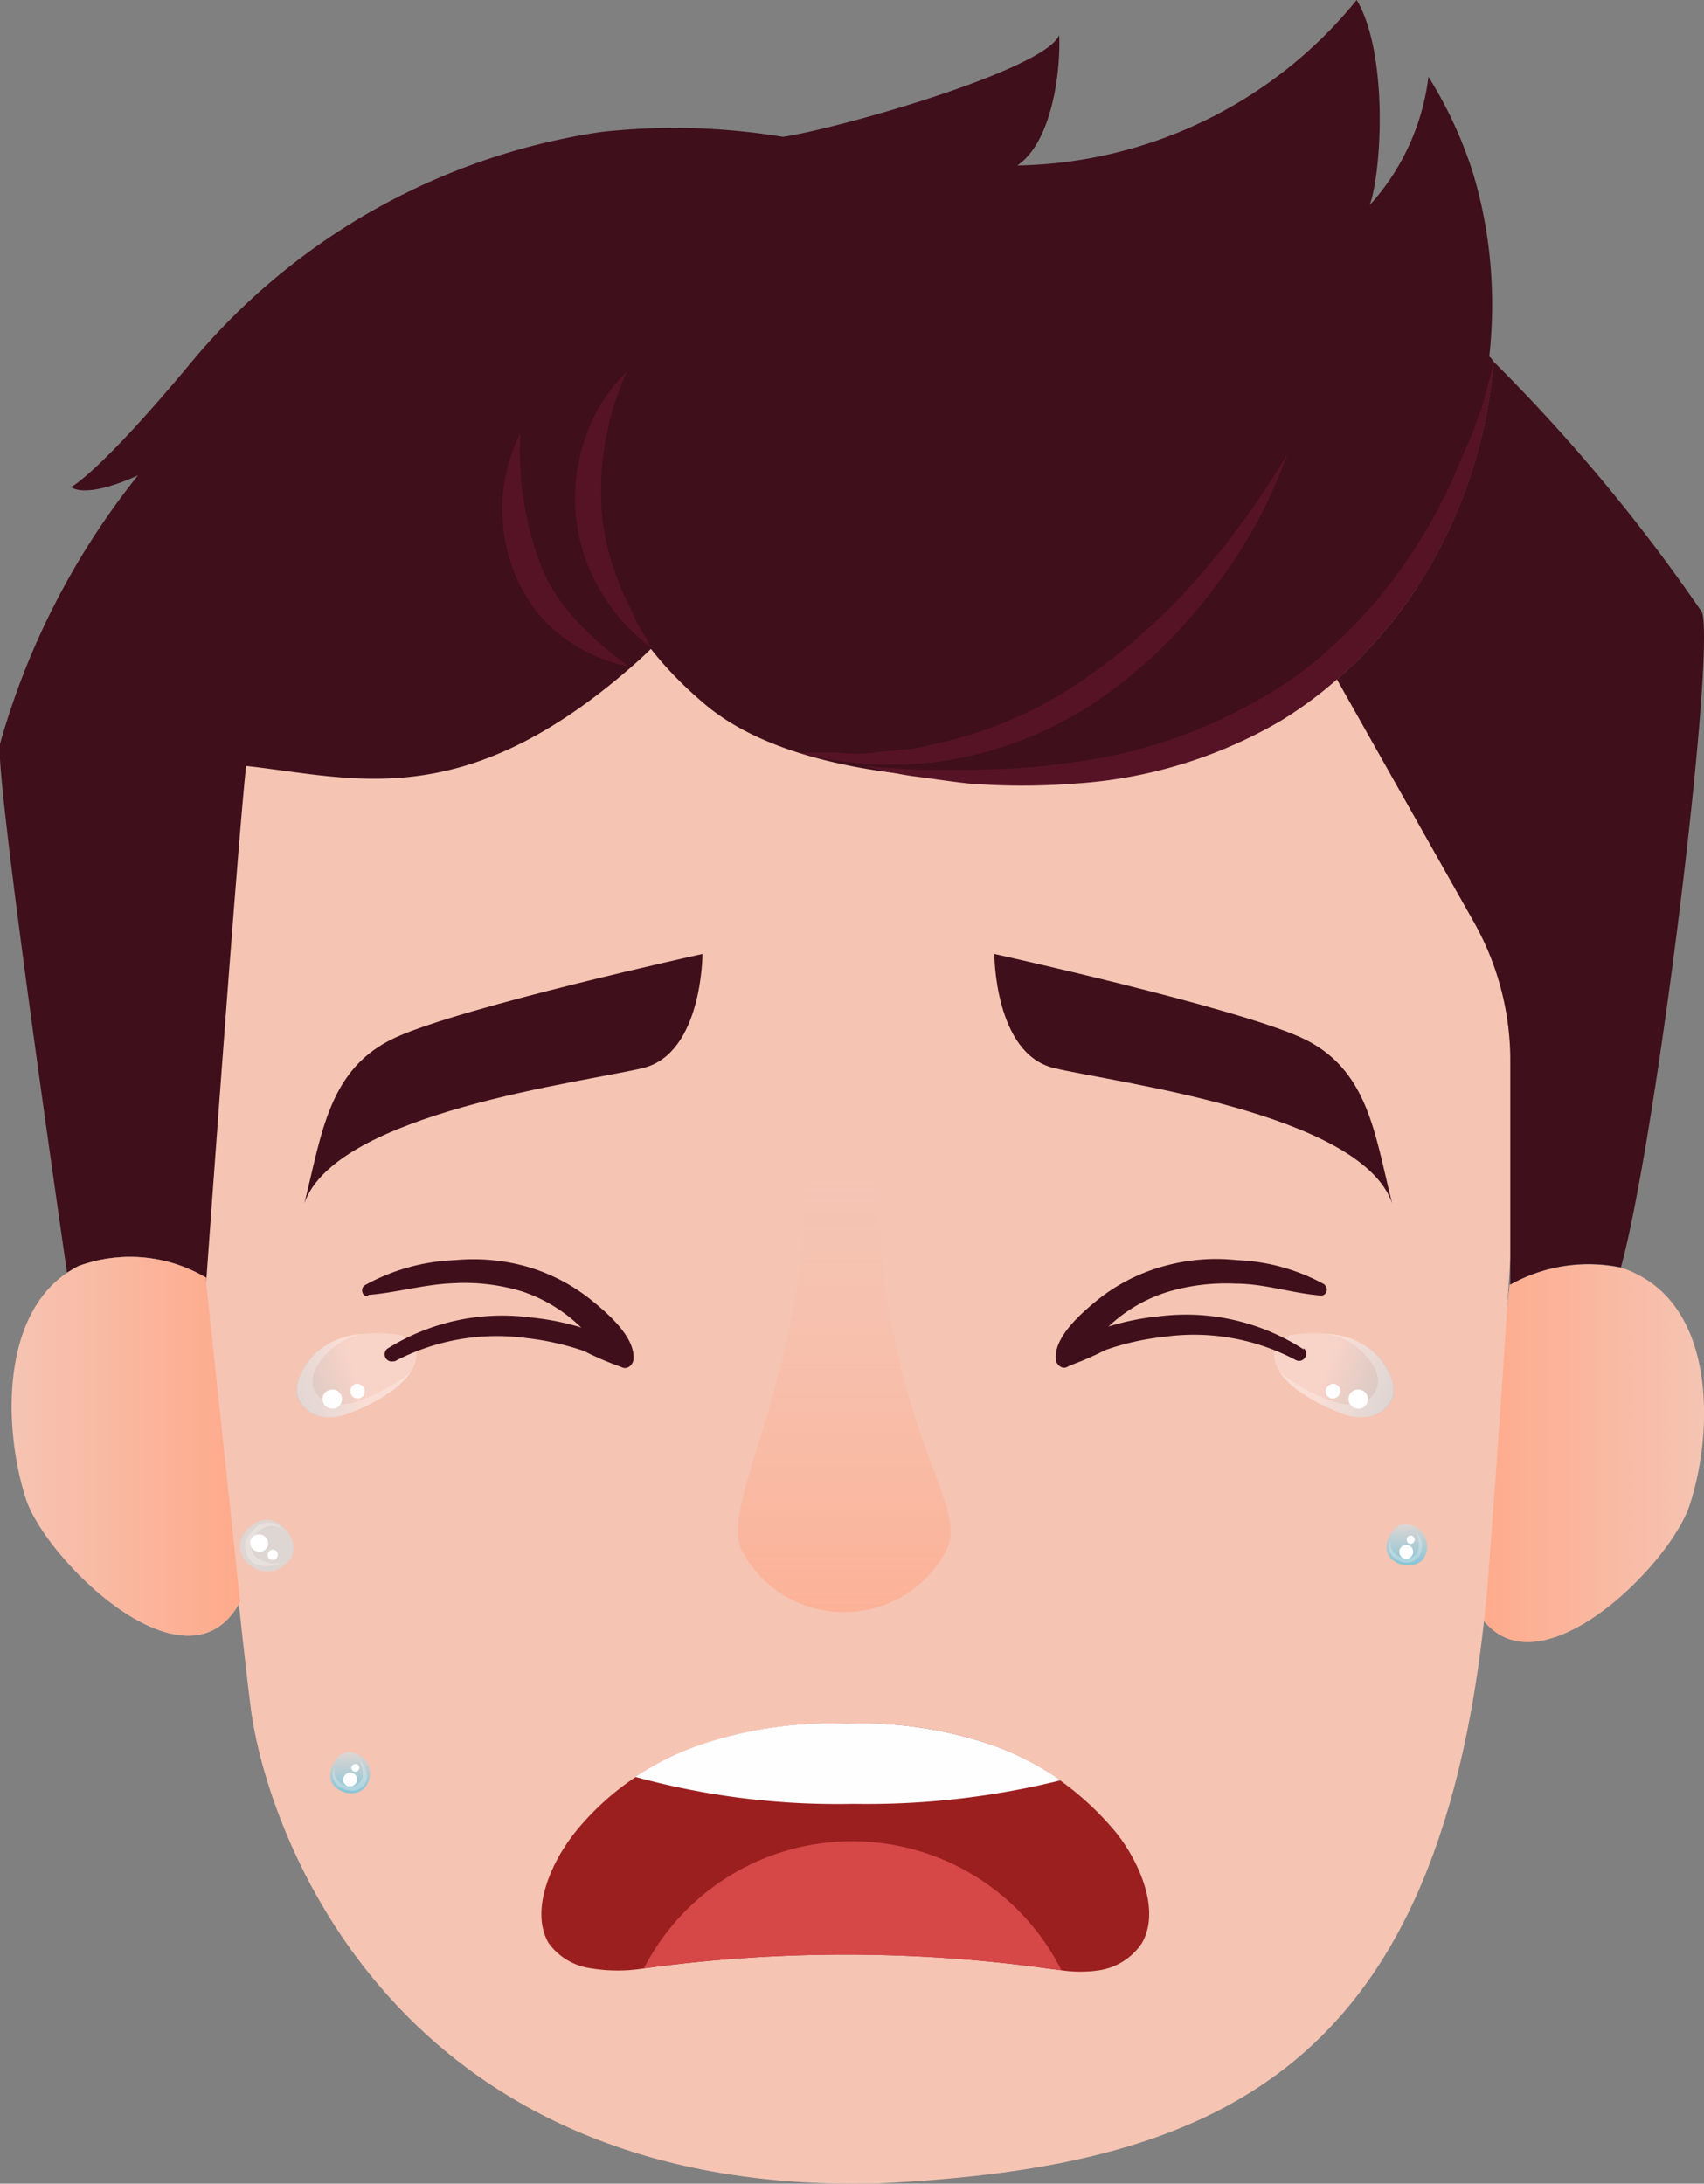 <svg xmlns="http://www.w3.org/2000/svg" xmlns:xlink="http://www.w3.org/1999/xlink" viewBox="0 0 54.36 69.68"><rect x="0" y="0" width="54.36" height="69.68" fill="#808080" stroke="none"/><defs><style>.cls-1{fill:#f5c4b3;}.cls-2{fill:url(#linear-gradient);}.cls-3{fill:#3f0f1b;}.cls-4{fill:#561326;}.cls-5{fill:url(#linear-gradient-2);}.cls-6{fill:url(#linear-gradient-3);}.cls-7{fill:#9b1f1f;}.cls-8{fill:#d64747;}.cls-9{fill:#fefefe;}.cls-10{opacity:0.26;}.cls-11{fill:url(#linear-gradient-4);}.cls-12{fill:#fff;}.cls-13{fill:url(#linear-gradient-5);}.cls-14{opacity:0.45;}.cls-15{fill:url(#linear-gradient-6);}.cls-16{fill:url(#linear-gradient-7);}.cls-17{fill:url(#linear-gradient-8);}</style><linearGradient id="linear-gradient" x1="47.07" y1="46.37" x2="54.36" y2="46.37" gradientUnits="userSpaceOnUse"><stop offset="0" stop-color="#ffaa8b"/><stop offset="1" stop-color="#ffaa8b" stop-opacity="0"/></linearGradient><linearGradient id="linear-gradient-2" x1="0.36" y1="46.14" x2="7.66" y2="46.14" gradientUnits="userSpaceOnUse"><stop offset="0" stop-color="#ffaa8b" stop-opacity="0"/><stop offset="1" stop-color="#ffaa8b"/></linearGradient><linearGradient id="linear-gradient-3" x1="26.97" y1="51.44" x2="26.97" y2="35.7" gradientUnits="userSpaceOnUse"><stop offset="0" stop-color="#ffaa8b" stop-opacity="0.7"/><stop offset="0.1" stop-color="#ffaa8b" stop-opacity="0.58"/><stop offset="0.29" stop-color="#ffaa8b" stop-opacity="0.38"/><stop offset="0.47" stop-color="#ffaa8b" stop-opacity="0.21"/><stop offset="0.63" stop-color="#ffaa8b" stop-opacity="0.1"/><stop offset="0.77" stop-color="#ffaa8b" stop-opacity="0.03"/><stop offset="0.87" stop-color="#ffaa8b" stop-opacity="0"/></linearGradient><linearGradient id="linear-gradient-4" x1="-596.86" y1="-25.24" x2="-592.83" y2="-25.24" gradientTransform="matrix(0.93, 0.36, -0.36, 0.93, 589.54, 278.81)" gradientUnits="userSpaceOnUse"><stop offset="0" stop-color="#fff"/><stop offset="1" stop-color="#00aeef"/></linearGradient><linearGradient id="linear-gradient-5" x1="-1152.44" y1="186.06" x2="-1148.4" y2="186.06" gradientTransform="matrix(-0.93, 0.36, 0.36, 0.93, -1130.03, 278.81)" xlink:href="#linear-gradient-4"/><linearGradient id="linear-gradient-6" x1="-530.6" y1="0.3" x2="-527.79" y2="0.3" gradientTransform="matrix(-0.57, -0.21, -0.34, 0.94, -295.01, -61.28)" gradientUnits="userSpaceOnUse"><stop offset="0" stop-color="#c1ebfb"/><stop offset="1" stop-color="#00c3ff"/></linearGradient><linearGradient id="linear-gradient-7" x1="-1443.32" y1="1285.09" x2="-1441.17" y2="1285.09" gradientTransform="matrix(0.01, 0.61, 1, -0.02, -1256.5, 961.99)" xlink:href="#linear-gradient-6"/><linearGradient id="linear-gradient-8" x1="-1454.17" y1="1318.92" x2="-1452.01" y2="1318.92" gradientTransform="matrix(0.01, 0.61, 1, -0.02, -1256.5, 961.99)" xlink:href="#linear-gradient-6"/></defs><g id="Layer_2" data-name="Layer 2"><g id="Layer_1-2" data-name="Layer 1"><path class="cls-1" d="M53.91,48c-.63,2-5.16,6.44-6.84,3.31L48.16,41h0a5.13,5.13,0,0,1,3.53-.55,2.25,2.25,0,0,1,.51.2C54.75,41.9,54.64,45.77,53.91,48Z"/><path class="cls-2" d="M53.91,48c-.63,2-5.16,6.44-6.84,3.31L48.16,41h0a5.13,5.13,0,0,1,3.53-.55,2.25,2.25,0,0,1,.51.2C54.75,41.9,54.64,45.77,53.91,48Z"/><path class="cls-1" d="M5.79,33.29S7.51,50.69,8,54.51s4.48,15.55,20,15.16c11.21-.53,18.33-3.82,19.51-19.77s1.19-20.44,1.19-20.44L45.21,18.65l-3.56-5L28.73,12.33l-11.2.13-7.39.79L8.69,17.86Z"/><path class="cls-3" d="M51.71,40.44a5.13,5.13,0,0,0-3.53.55l0-7.19A9,9,0,0,0,47,29.39l-4.35-7.71a14.12,14.12,0,0,0,3-3.67,15.56,15.56,0,0,0,2-6.47,56,56,0,0,1,6.65,8C54.72,21,52.85,36.26,51.71,40.44Z"/><path class="cls-3" d="M47.65,11.54a15.56,15.56,0,0,1-2,6.47,14.12,14.12,0,0,1-3,3.67h0l-.2-.35h0l-.55-.08c-.8-.12-2.42-.35-4.72-.66l-1-.14c-3.39-.46-8-1.08-13.45-1.77-.67.75-1.32,1.41-1.94,2h0c-.22.22-.44.42-.66.61C14.73,26,11.25,24.81,7.85,24.44c-.31,3-1.17,15.06-1.27,16.43v-.1A4.76,4.76,0,0,0,2.5,40.4l-.36.22C1.78,38.14-.17,24.6,0,23.74A24.24,24.24,0,0,1,4.4,15.17c-1.73.78-2.13.37-2.13.37s.88-.43,3.8-3.94A21,21,0,0,1,19.18,4.21,21.28,21.28,0,0,1,25,4.37c6.42.84,14.67,3.31,18.08,4.3a12.07,12.07,0,0,1,4.49,2.76Z"/><path class="cls-3" d="M6.58,40.87V41C4.66,39.55,2.2,41,2.2,41l-.06-.38.36-.22a4.76,4.76,0,0,1,4.07.37Z"/><path class="cls-3" d="M20.54,10.67s-4.63,6.21,1.91,11.77c1.65,1.42,4.19,2,6.28,2.25a20.84,20.84,0,0,0,8.64-.58C45,21.88,49.25,13.08,47,5.55a13.43,13.43,0,0,0-1.43-3.1,7.43,7.43,0,0,1-1.87,4.09c.4-1.19.57-4.88-.42-6.54A14.25,14.25,0,0,1,32.45,5.28c1.07-.71,1.39-2.88,1.34-4.16-.47,1.12-7.1,3-8.84,3.25Z"/><path class="cls-4" d="M47.65,11.54a15.56,15.56,0,0,1-2,6.47,14.12,14.12,0,0,1-3,3.67h0A13,13,0,0,1,40.86,23,14.84,14.84,0,0,1,34.32,25a21.69,21.69,0,0,1-3.42,0c-.56-.06-1.12-.15-1.68-.22s-1.11-.21-1.66-.33l1.68.11c.56,0,1.12,0,1.68,0a23.1,23.1,0,0,0,3.33-.24,16,16,0,0,0,6.17-2.15,12,12,0,0,0,1.45-1,15.59,15.59,0,0,0,3.2-3.57,16.52,16.52,0,0,0,1.54-2.95A15.65,15.65,0,0,0,47.27,13C47.41,12.5,47.54,12,47.65,11.54Z"/><path class="cls-4" d="M41.08,14.47a15.84,15.84,0,0,1-2.38,4.34,15.82,15.82,0,0,1-3.59,3.48,12,12,0,0,1-4.64,1.93,11.36,11.36,0,0,1-5-.21h1.24A4.91,4.91,0,0,0,28,24l1.2-.12,1.17-.27a13.15,13.15,0,0,0,4.3-2,19.34,19.34,0,0,0,3.57-3.2A27.36,27.36,0,0,0,41.08,14.47Z"/><path class="cls-4" d="M16.6,13.82a10.27,10.27,0,0,0,.67,4.26,5.52,5.52,0,0,0,1.14,1.74,11.2,11.2,0,0,0,1.66,1.45,5.08,5.08,0,0,1-3-1.81,5.85,5.85,0,0,1-.61-1.05,5.76,5.76,0,0,1-.44-2.34A5.44,5.44,0,0,1,16.6,13.82Z"/><path class="cls-4" d="M20,11.86a9.19,9.19,0,0,0-.8,4.5,7.7,7.7,0,0,0,.53,2.19c.12.37.32.7.47,1.06s.39.69.57,1.06a7,7,0,0,1-.9-.83,6,6,0,0,1-.72-1,5.72,5.72,0,0,1-.78-2.39,5.85,5.85,0,0,1,.31-2.5A5.22,5.22,0,0,1,20,11.86Z"/><path class="cls-1" d="M6.57,40.77A4.76,4.76,0,0,0,2.5,40.4C0,41.67.09,45.53.82,47.81c.62,1.95,5.16,6.44,6.84,3.3"/><path class="cls-5" d="M7.66,51.11C6,54.25,1.44,49.76.82,47.81c-.7-2.16-.83-5.75,1.32-7.19l.36-.22a4.76,4.76,0,0,1,4.07.37v.1Z"/><path class="cls-6" d="M27.94,36.19H25.66c.38,7.43-2.76,11.64-2,13.28a3.69,3.69,0,0,0,6.53,0C31,47.83,27.94,45.67,27.94,36.19Z"/><path class="cls-3" d="M22.41,30.44s0,3.18-1.9,3.64-9.78,1.42-10.8,4.31c.56-2.2.76-4.31,2.92-5.29S22.41,30.44,22.41,30.44Z"/><path class="cls-3" d="M31.72,30.44s0,3.18,1.9,3.64,9.78,1.42,10.79,4.31c-.56-2.2-.75-4.31-2.92-5.29S31.72,30.44,31.72,30.44Z"/><path class="cls-7" d="M36.43,62a2,2,0,0,1-1.36.87,4.09,4.09,0,0,1-1.21,0l-.46-.06a47.2,47.2,0,0,0-12.86,0h0a5.2,5.2,0,0,1-1.67,0A2,2,0,0,1,17.5,62c-.62-1.08.14-2.64.82-3.5a8.54,8.54,0,0,1,1.95-1.79,9,9,0,0,1,2-1A13,13,0,0,1,27,55a13,13,0,0,1,4.7.7,9.13,9.13,0,0,1,2.16,1.14,9.46,9.46,0,0,1,1.78,1.68C36.29,59.35,37.05,60.91,36.43,62Z"/><path class="cls-8" d="M33.86,62.87l-.46-.06a47.2,47.2,0,0,0-12.86,0,7.47,7.47,0,0,1,13.32.06Z"/><path class="cls-9" d="M33.83,56.81a25.71,25.71,0,0,1-6.61.75,24.41,24.41,0,0,1-6.95-.86,9,9,0,0,1,2-1A13,13,0,0,1,27,55a13,13,0,0,1,4.7.7A9.13,9.13,0,0,1,33.83,56.81Z"/><g class="cls-10"><path class="cls-11" d="M44.33,43.85c-.44-1.19-2-1.43-3-1.27a.74.74,0,0,0-.62.36c-.31.68.53,1.33.92,1.57a5.57,5.57,0,0,0,1.06.54,1.68,1.68,0,0,0,1,.15,1,1,0,0,0,.77-.67A1.12,1.12,0,0,0,44.33,43.85Z"/></g><g class="cls-10"><path class="cls-12" d="M44.33,43.85a2.25,2.25,0,0,0-2-1.29,2.17,2.17,0,0,1,1.53,1.11.86.86,0,0,1,.08.59.83.83,0,0,1-.71.55,1.8,1.8,0,0,1-.91-.17,6.11,6.11,0,0,1-1-.5,3.91,3.91,0,0,1-.52-.38,2.77,2.77,0,0,0,.81.75,5.57,5.57,0,0,0,1.06.54,1.68,1.68,0,0,0,1,.15,1,1,0,0,0,.77-.67A1.12,1.12,0,0,0,44.33,43.85Z"/></g><path class="cls-12" d="M43.62,44.75a.31.31,0,0,1-.58-.22.31.31,0,0,1,.4-.17A.3.3,0,0,1,43.62,44.75Z"/><path class="cls-12" d="M42.74,44.47a.24.24,0,0,1-.3.14.23.23,0,0,1-.13-.3.24.24,0,0,1,.3-.14A.23.23,0,0,1,42.74,44.47Z"/><path class="cls-3" d="M42.28,41a6.28,6.28,0,0,0-2.82-.79,6.19,6.19,0,0,0-2.46.23,5.81,5.81,0,0,0-2,1.05c-.5.41-1.37,1.16-1.32,1.87,0,.16.17.33.34.27a2,2,0,0,0,.78-.7,8.82,8.82,0,0,1,.67-.7,4.8,4.8,0,0,1,1.76-1,6.49,6.49,0,0,1,2.19-.27c.92,0,1.81.31,2.72.38.2,0,.25-.26.1-.35Z"/><path class="cls-3" d="M41.59,43.06A6.89,6.89,0,0,0,37,42a8.13,8.13,0,0,0-2,.45c-.43.17-1.06.4-1.23.87-.06.18.13.31.28.28a9.8,9.8,0,0,0,1.21-.52,8.28,8.28,0,0,1,1.85-.42,6.94,6.94,0,0,1,4.25.75.23.23,0,0,0,.23-.39Z"/><g class="cls-10"><path class="cls-13" d="M9.6,43.85c.45-1.19,2-1.43,3-1.27a.74.74,0,0,1,.62.36c.31.68-.53,1.33-.92,1.57a5.57,5.57,0,0,1-1.06.54,1.68,1.68,0,0,1-1,.15,1,1,0,0,1-.77-.67A1.12,1.12,0,0,1,9.6,43.85Z"/></g><g class="cls-10"><path class="cls-12" d="M9.6,43.85a2.25,2.25,0,0,1,2-1.29,2.17,2.17,0,0,0-1.53,1.11.86.86,0,0,0-.08.59.83.83,0,0,0,.71.55,1.8,1.8,0,0,0,.91-.17,6.11,6.11,0,0,0,1-.5,3.91,3.91,0,0,0,.52-.38,2.77,2.77,0,0,1-.81.75,5.57,5.57,0,0,1-1.06.54,1.68,1.68,0,0,1-1,.15,1,1,0,0,1-.77-.67A1.12,1.12,0,0,1,9.6,43.85Z"/></g><path class="cls-12" d="M10.31,44.75a.31.31,0,1,0,.58-.22.31.31,0,0,0-.4-.17A.3.3,0,0,0,10.31,44.75Z"/><path class="cls-12" d="M11.19,44.47a.24.24,0,0,0,.3.14.23.23,0,0,0,.13-.3.24.24,0,0,0-.3-.14A.23.23,0,0,0,11.19,44.47Z"/><path class="cls-3" d="M11.75,41.32c.89-.07,1.76-.33,2.66-.37a6.32,6.32,0,0,1,2.25.26,4.94,4.94,0,0,1,1.72,1,8.12,8.12,0,0,1,.71.73,2,2,0,0,0,.78.7c.17.06.33-.11.34-.27.05-.7-.79-1.43-1.29-1.84a5.92,5.92,0,0,0-2-1.08,6.27,6.27,0,0,0-2.4-.24,6.41,6.41,0,0,0-2.88.8c-.15.09-.1.37.1.35Z"/><path class="cls-3" d="M12.57,43.45a7,7,0,0,1,4.25-.75,8.63,8.63,0,0,1,1.81.41,9.76,9.76,0,0,0,1.25.53c.15,0,.34-.1.28-.28-.17-.47-.8-.7-1.23-.87a8.13,8.13,0,0,0-2-.45,6.89,6.89,0,0,0-4.58,1,.23.23,0,0,0,.23.39Z"/><g class="cls-14"><path class="cls-15" d="M8,48.71a.7.7,0,0,1,1,0,.82.82,0,0,1,.29,1,1,1,0,0,1-.52.4.89.89,0,0,1-1.05-.48.76.76,0,0,1,0-.61A1,1,0,0,1,8,48.71Z"/></g><g class="cls-10"><path class="cls-12" d="M8.11,48.79a.61.61,0,0,1,.9,0,.59.59,0,0,0-.73.05.69.69,0,0,0-.21.26.49.49,0,0,0,.14.62,1.08,1.08,0,0,0,.8.15,1.88,1.88,0,0,1-.47.1.84.84,0,0,1-.46-.1.63.63,0,0,1-.2-.78A.93.93,0,0,1,8.11,48.79Z"/></g><path class="cls-12" d="M8,49.13a.29.29,0,0,0,.18.37.28.28,0,0,0,.36-.17A.28.28,0,0,0,8.41,49,.29.29,0,0,0,8,49.13Z"/><path class="cls-12" d="M8.55,49.56a.16.16,0,0,0,.1.21.16.16,0,0,0,.2-.1.16.16,0,1,0-.3-.11Z"/><g class="cls-14"><path class="cls-16" d="M10.87,57.14a.6.6,0,0,1-.3-.29.64.64,0,0,1,0-.43c.1-.28.33-.57.66-.5a.74.74,0,0,1,.43.26.68.68,0,0,1-.05.89.59.59,0,0,1-.44.15A.71.71,0,0,1,10.87,57.14Z"/></g><g class="cls-10"><path class="cls-12" d="M10.91,57.06a.47.47,0,0,1-.24-.65.46.46,0,0,0,.24.51.57.57,0,0,0,.24.08.39.39,0,0,0,.41-.27.9.9,0,0,0-.12-.62,1.49,1.49,0,0,1,.2.31.64.64,0,0,1,.06.36.48.48,0,0,1-.5.36A.82.82,0,0,1,10.91,57.06Z"/></g><path class="cls-12" d="M11.17,57a.22.22,0,0,0,.22-.22.22.22,0,0,0-.23-.22.23.23,0,0,0-.21.23A.21.21,0,0,0,11.17,57Z"/><path class="cls-12" d="M11.34,56.53a.12.12,0,0,0,.12-.12.12.12,0,0,0-.13-.12.12.12,0,0,0-.12.12A.12.12,0,0,0,11.34,56.53Z"/><g class="cls-14"><path class="cls-17" d="M44.57,49.87a.62.62,0,0,1-.3-.3.58.58,0,0,1,0-.43c.1-.28.33-.57.66-.5a.79.79,0,0,1,.44.26.71.71,0,0,1,0,.89.67.67,0,0,1-.45.16A1,1,0,0,1,44.57,49.87Z"/></g><g class="cls-10"><path class="cls-12" d="M44.61,49.79a.47.47,0,0,1-.25-.65.47.47,0,0,0,.24.51.48.48,0,0,0,.24.07.37.37,0,0,0,.41-.27.81.81,0,0,0-.12-.61,1.41,1.41,0,0,1,.21.31.6.6,0,0,1,0,.35.46.46,0,0,1-.5.36A.58.58,0,0,1,44.61,49.79Z"/></g><path class="cls-12" d="M44.87,49.74a.22.22,0,0,0,.21-.23.21.21,0,0,0-.22-.21.22.22,0,0,0-.22.22A.22.22,0,0,0,44.87,49.74Z"/><path class="cls-12" d="M45,49.26a.13.13,0,0,0,.13-.13A.13.13,0,0,0,45,49a.12.12,0,0,0-.12.13A.12.12,0,0,0,45,49.26Z"/></g></g></svg>
